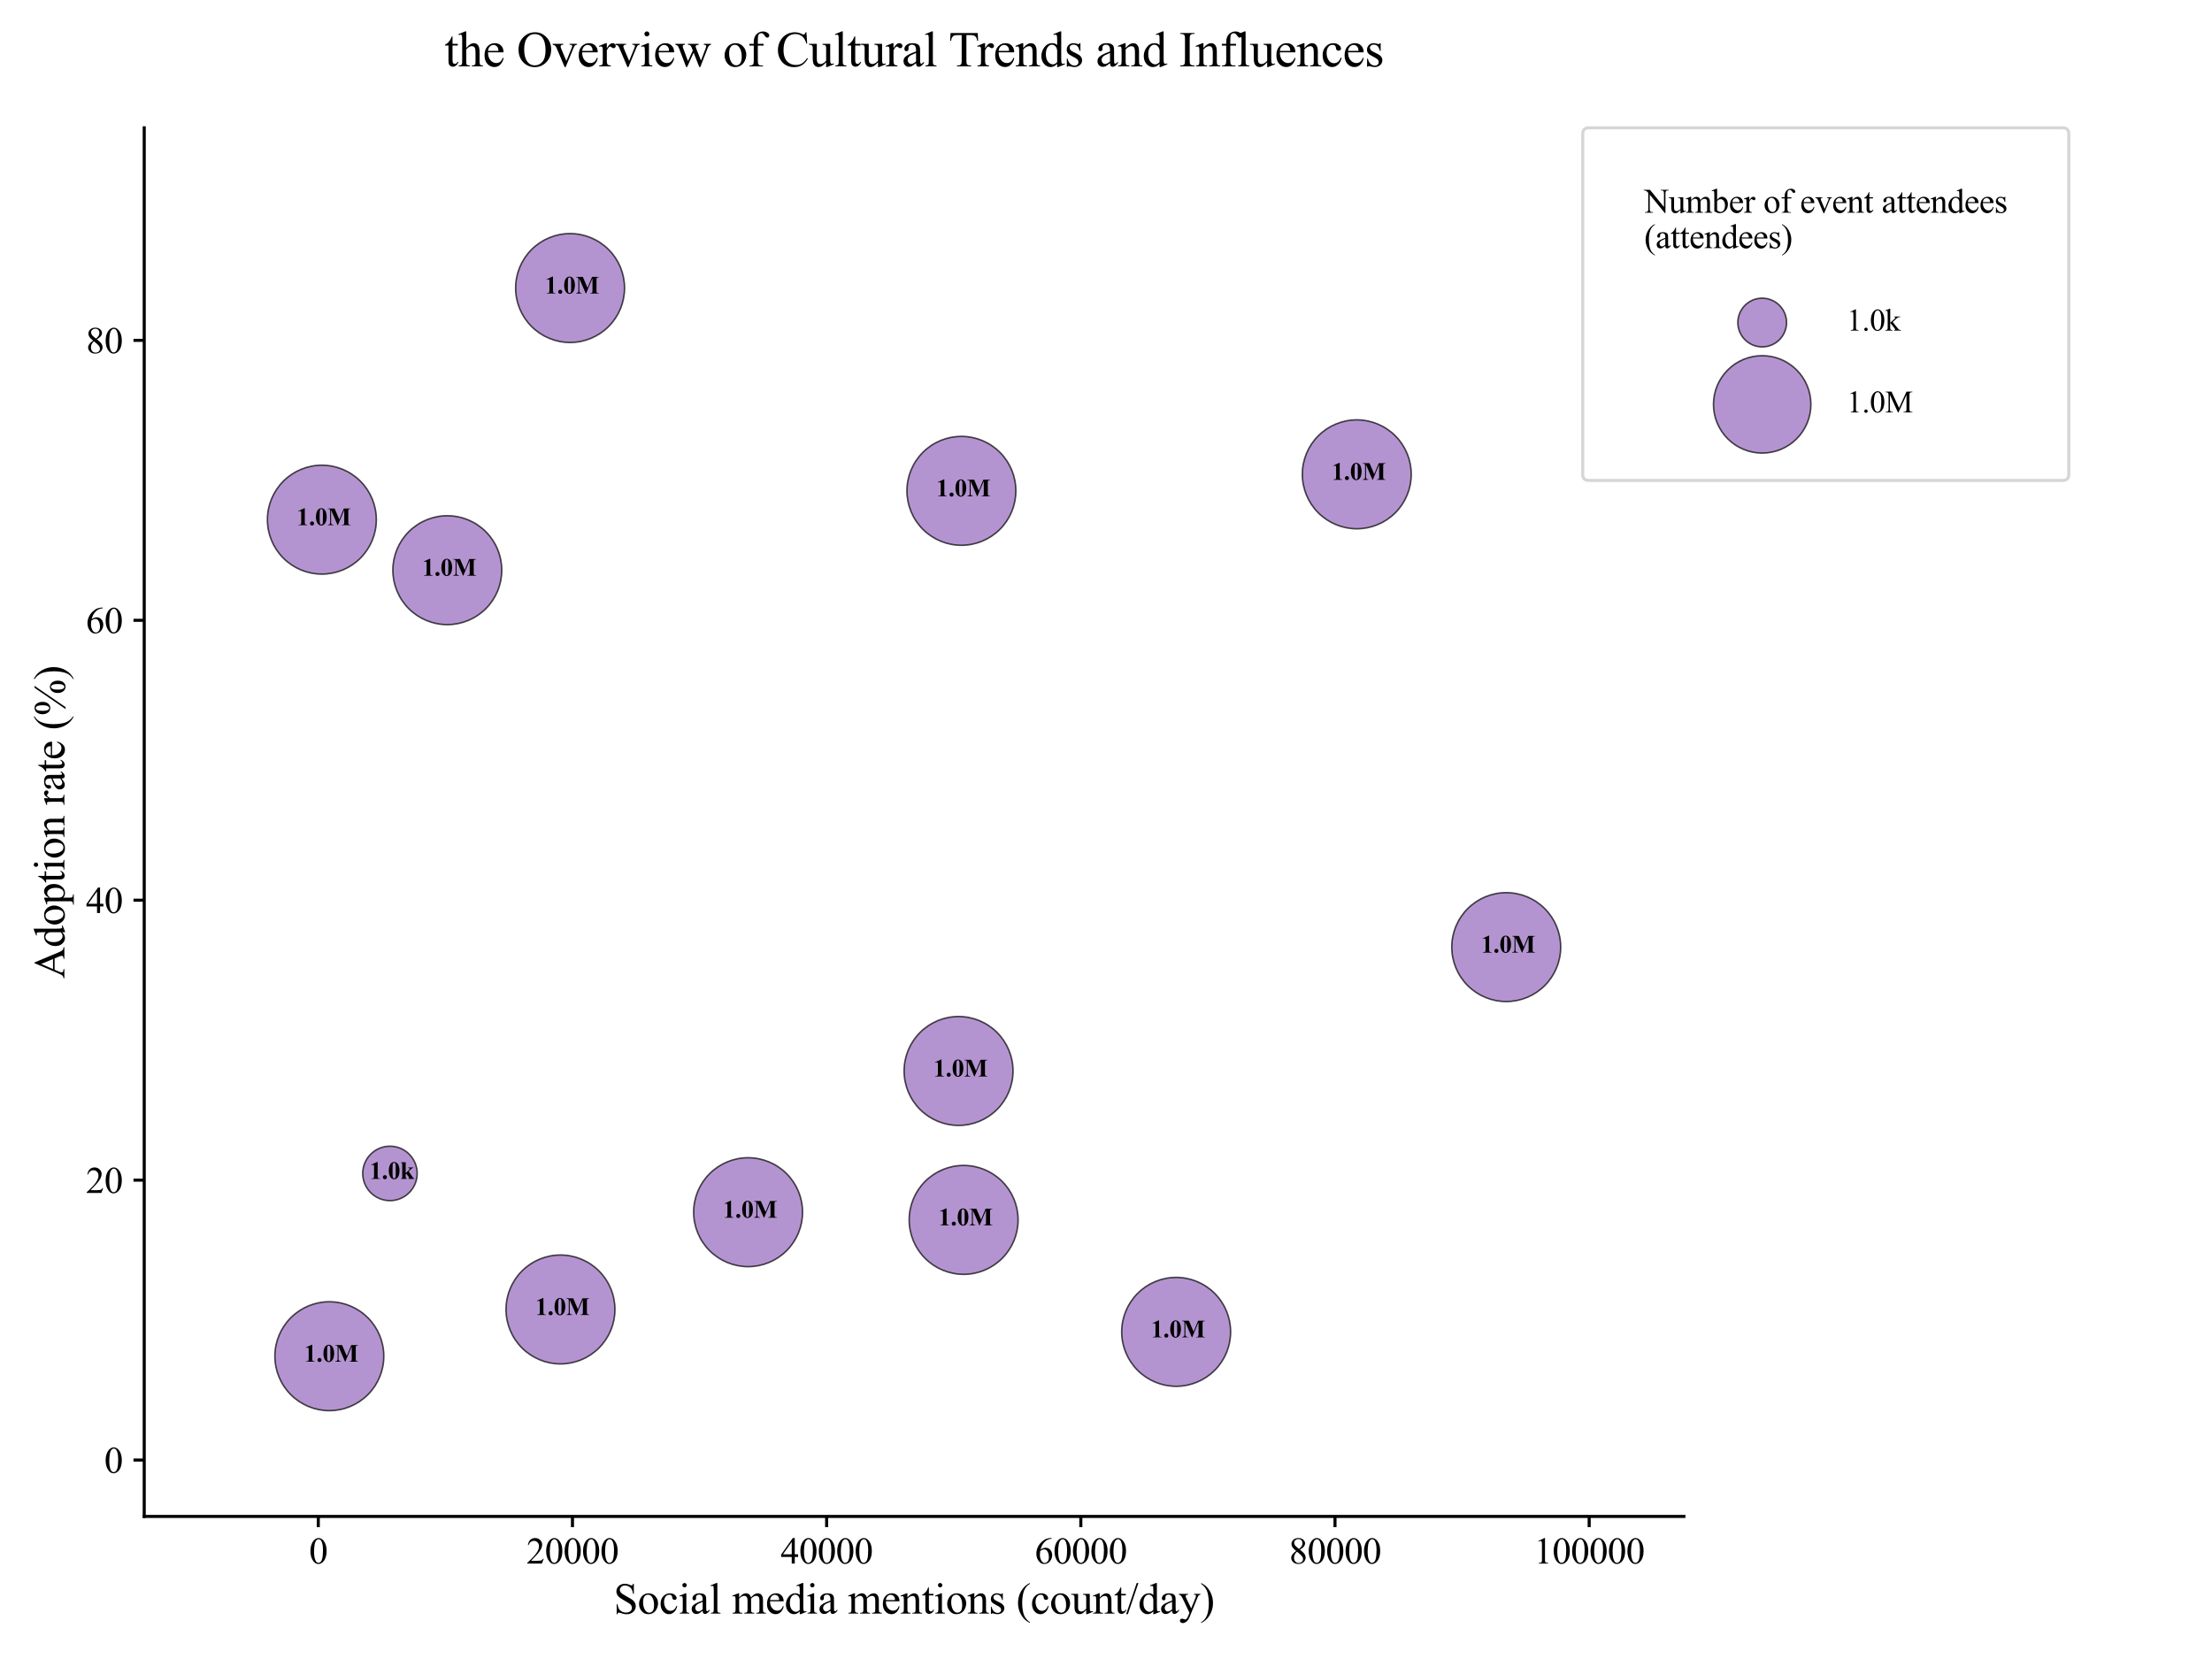 <?xml version="1.0" encoding="utf-8" standalone="no"?>
<!DOCTYPE svg PUBLIC "-//W3C//DTD SVG 1.1//EN"
  "http://www.w3.org/Graphics/SVG/1.1/DTD/svg11.dtd">
<svg xmlns:xlink="http://www.w3.org/1999/xlink" width="720pt" height="540pt" viewBox="0 0 720 540" xmlns="http://www.w3.org/2000/svg" version="1.1">
 <defs>
  <style type="text/css">*{stroke-linejoin: round; stroke-linecap: butt}</style>
 </defs>
 <g id="figure_1">
  <g id="patch_1">
   <path d="M 0 540 
L 720 540 
L 720 0 
L 0 0 
z
" style="fill: #ffffff"/>
  </g>
  <g id="axes_1">
   <g id="patch_2">
    <path d="M 46.944 493.596 
L 548.1 493.596 
L 548.1 41.6 
L 46.944 41.6 
z
" style="fill: #ffffff"/>
   </g>
   <g id="PathCollection_1">
    <path d="M 490.274 326.005 
C 494.975 326.005 499.484 324.137 502.807 320.813 
C 506.131 317.49 507.999 312.981 507.999 308.28 
C 507.999 303.58 506.131 299.071 502.807 295.747 
C 499.484 292.423 494.975 290.556 490.274 290.556 
C 485.574 290.556 481.065 292.423 477.741 295.747 
C 474.417 299.071 472.55 303.58 472.55 308.28 
C 472.55 312.981 474.417 317.49 477.741 320.813 
C 481.065 324.137 485.574 326.005 490.274 326.005 
z
" clip-path="url(#pe92194e9dd)" style="fill: #9467bd; fill-opacity: 0.7; stroke: #000000; stroke-opacity: 0.7; stroke-width: 0.5"/>
    <path d="M 313.66 414.795 
C 318.361 414.795 322.869 412.927 326.193 409.604 
C 329.517 406.28 331.385 401.771 331.385 397.071 
C 331.385 392.37 329.517 387.861 326.193 384.537 
C 322.869 381.214 318.361 379.346 313.66 379.346 
C 308.959 379.346 304.451 381.214 301.127 384.537 
C 297.803 387.861 295.935 392.37 295.935 397.071 
C 295.935 401.771 297.803 406.28 301.127 409.604 
C 304.451 412.927 308.959 414.795 313.66 414.795 
z
" clip-path="url(#pe92194e9dd)" style="fill: #9467bd; fill-opacity: 0.7; stroke: #000000; stroke-opacity: 0.7; stroke-width: 0.5"/>
    <path d="M 243.508 412.289 
C 248.208 412.289 252.717 410.422 256.041 407.098 
C 259.365 403.774 261.232 399.266 261.232 394.565 
C 261.232 389.864 259.365 385.356 256.041 382.032 
C 252.717 378.708 248.208 376.84 243.508 376.84 
C 238.807 376.84 234.298 378.708 230.975 382.032 
C 227.651 385.356 225.783 389.864 225.783 394.565 
C 225.783 399.266 227.651 403.774 230.975 407.098 
C 234.298 410.422 238.807 412.289 243.508 412.289 
z
" clip-path="url(#pe92194e9dd)" style="fill: #9467bd; fill-opacity: 0.7; stroke: #000000; stroke-opacity: 0.7; stroke-width: 0.5"/>
    <path d="M 104.769 186.874 
C 109.47 186.874 113.979 185.007 117.303 181.683 
C 120.626 178.359 122.494 173.851 122.494 169.15 
C 122.494 164.449 120.626 159.941 117.303 156.617 
C 113.979 153.293 109.47 151.425 104.769 151.425 
C 100.069 151.425 95.56 153.293 92.236 156.617 
C 88.913 159.941 87.045 164.449 87.045 169.15 
C 87.045 173.851 88.913 178.359 92.236 181.683 
C 95.56 185.007 100.069 186.874 104.769 186.874 
z
" clip-path="url(#pe92194e9dd)" style="fill: #9467bd; fill-opacity: 0.7; stroke: #000000; stroke-opacity: 0.7; stroke-width: 0.5"/>
    <path d="M 185.562 111.478 
C 190.262 111.478 194.771 109.61 198.095 106.287 
C 201.419 102.963 203.286 98.454 203.286 93.753 
C 203.286 89.053 201.419 84.544 198.095 81.22 
C 194.771 77.896 190.262 76.029 185.562 76.029 
C 180.861 76.029 176.352 77.896 173.028 81.22 
C 169.705 84.544 167.837 89.053 167.837 93.753 
C 167.837 98.454 169.705 102.963 173.028 106.287 
C 176.352 109.61 180.861 111.478 185.562 111.478 
z
" clip-path="url(#pe92194e9dd)" style="fill: #9467bd; fill-opacity: 0.7; stroke: #000000; stroke-opacity: 0.7; stroke-width: 0.5"/>
    <path d="M 145.598 203.32 
C 150.299 203.32 154.808 201.453 158.131 198.129 
C 161.455 194.805 163.323 190.297 163.323 185.596 
C 163.323 180.895 161.455 176.387 158.131 173.063 
C 154.808 169.739 150.299 167.871 145.598 167.871 
C 140.898 167.871 136.389 169.739 133.065 173.063 
C 129.741 176.387 127.874 180.895 127.874 185.596 
C 127.874 190.297 129.741 194.805 133.065 198.129 
C 136.389 201.453 140.898 203.32 145.598 203.32 
z
" clip-path="url(#pe92194e9dd)" style="fill: #9467bd; fill-opacity: 0.7; stroke: #000000; stroke-opacity: 0.7; stroke-width: 0.5"/>
    <path d="M 312.934 177.49 
C 317.635 177.49 322.144 175.622 325.468 172.298 
C 328.791 168.975 330.659 164.466 330.659 159.765 
C 330.659 155.065 328.791 150.556 325.468 147.232 
C 322.144 143.908 317.635 142.041 312.934 142.041 
C 308.234 142.041 303.725 143.908 300.401 147.232 
C 297.077 150.556 295.21 155.065 295.21 159.765 
C 295.21 164.466 297.077 168.975 300.401 172.298 
C 303.725 175.622 308.234 177.49 312.934 177.49 
z
" clip-path="url(#pe92194e9dd)" style="fill: #9467bd; fill-opacity: 0.7; stroke: #000000; stroke-opacity: 0.7; stroke-width: 0.5"/>
    <path d="M 382.836 451.24 
C 387.537 451.24 392.045 449.373 395.369 446.049 
C 398.693 442.725 400.561 438.217 400.561 433.516 
C 400.561 428.815 398.693 424.307 395.369 420.983 
C 392.045 417.659 387.537 415.791 382.836 415.791 
C 378.135 415.791 373.627 417.659 370.303 420.983 
C 366.979 424.307 365.111 428.815 365.111 433.516 
C 365.111 438.217 366.979 442.725 370.303 446.049 
C 373.627 449.373 378.135 451.24 382.836 451.24 
z
" clip-path="url(#pe92194e9dd)" style="fill: #9467bd; fill-opacity: 0.7; stroke: #000000; stroke-opacity: 0.7; stroke-width: 0.5"/>
    <path d="M 107.199 459.167 
C 111.9 459.167 116.409 457.3 119.732 453.976 
C 123.056 450.652 124.924 446.143 124.924 441.443 
C 124.924 436.742 123.056 432.234 119.732 428.91 
C 116.409 425.586 111.9 423.718 107.199 423.718 
C 102.499 423.718 97.99 425.586 94.666 428.91 
C 91.342 432.234 89.475 436.742 89.475 441.443 
C 89.475 446.143 91.342 450.652 94.666 453.976 
C 97.99 457.3 102.499 459.167 107.199 459.167 
z
" clip-path="url(#pe92194e9dd)" style="fill: #9467bd; fill-opacity: 0.7; stroke: #000000; stroke-opacity: 0.7; stroke-width: 0.5"/>
    <path d="M 441.633 172.114 
C 446.333 172.114 450.842 170.246 454.166 166.923 
C 457.49 163.599 459.357 159.09 459.357 154.39 
C 459.357 149.689 457.49 145.18 454.166 141.856 
C 450.842 138.533 446.333 136.665 441.633 136.665 
C 436.932 136.665 432.424 138.533 429.1 141.856 
C 425.776 145.18 423.908 149.689 423.908 154.39 
C 423.908 159.09 425.776 163.599 429.1 166.923 
C 432.424 170.246 436.932 172.114 441.633 172.114 
z
" clip-path="url(#pe92194e9dd)" style="fill: #9467bd; fill-opacity: 0.7; stroke: #000000; stroke-opacity: 0.7; stroke-width: 0.5"/>
    <path d="M 312.01 366.323 
C 316.711 366.323 321.22 364.455 324.544 361.131 
C 327.867 357.807 329.735 353.299 329.735 348.598 
C 329.735 343.897 327.867 339.389 324.544 336.065 
C 321.22 332.741 316.711 330.874 312.01 330.874 
C 307.31 330.874 302.801 332.741 299.477 336.065 
C 296.154 339.389 294.286 343.897 294.286 348.598 
C 294.286 353.299 296.154 357.807 299.477 361.131 
C 302.801 364.455 307.31 366.323 312.01 366.323 
z
" clip-path="url(#pe92194e9dd)" style="fill: #9467bd; fill-opacity: 0.7; stroke: #000000; stroke-opacity: 0.7; stroke-width: 0.5"/>
    <path d="M 182.435 443.951 
C 187.136 443.951 191.644 442.084 194.968 438.76 
C 198.292 435.436 200.16 430.927 200.16 426.227 
C 200.16 421.526 198.292 417.018 194.968 413.694 
C 191.644 410.37 187.136 408.502 182.435 408.502 
C 177.734 408.502 173.226 410.37 169.902 413.694 
C 166.578 417.018 164.71 421.526 164.71 426.227 
C 164.71 430.927 166.578 435.436 169.902 438.76 
C 173.226 442.084 177.734 443.951 182.435 443.951 
z
" clip-path="url(#pe92194e9dd)" style="fill: #9467bd; fill-opacity: 0.7; stroke: #000000; stroke-opacity: 0.7; stroke-width: 0.5"/>
    <path d="M 126.93 390.808 
C 129.28 390.808 131.535 389.874 133.197 388.212 
C 134.858 386.55 135.792 384.296 135.792 381.946 
C 135.792 379.595 134.858 377.341 133.197 375.679 
C 131.535 374.017 129.28 373.083 126.93 373.083 
C 124.58 373.083 122.325 374.017 120.663 375.679 
C 119.001 377.341 118.068 379.595 118.068 381.946 
C 118.068 384.296 119.001 386.55 120.663 388.212 
C 122.325 389.874 124.58 390.808 126.93 390.808 
z
" clip-path="url(#pe92194e9dd)" style="fill: #9467bd; fill-opacity: 0.7; stroke: #000000; stroke-opacity: 0.7; stroke-width: 0.5"/>
   </g>
   <g id="PathCollection_2"/>
   <g id="PathCollection_3"/>
   <g id="matplotlib.axis_1">
    <g id="xtick_1">
     <g id="line2d_1">
      <defs>
       <path id="mf2826e5e9a" d="M 0 0 
L 0 3.5 
" style="stroke: #000000"/>
      </defs>
      <g>
       <use xlink:href="#mf2826e5e9a" x="103.602" y="493.596" style="stroke: #000000"/>
      </g>
     </g>
     <g id="text_1">
      <!-- 0 -->
      <g transform="translate(100.602 508.929) scale(0.12 -0.12)">
       <defs>
        <path id="TimesNewRomanPSMT-30" d="M 231 2094 
Q 231 2819 450 3342 
Q 669 3866 1031 4122 
Q 1313 4325 1613 4325 
Q 2100 4325 2488 3828 
Q 2972 3213 2972 2159 
Q 2972 1422 2759 906 
Q 2547 391 2217 158 
Q 1888 -75 1581 -75 
Q 975 -75 572 641 
Q 231 1244 231 2094 
z
M 844 2016 
Q 844 1141 1059 588 
Q 1238 122 1591 122 
Q 1759 122 1940 273 
Q 2122 425 2216 781 
Q 2359 1319 2359 2297 
Q 2359 3022 2209 3506 
Q 2097 3866 1919 4016 
Q 1791 4119 1609 4119 
Q 1397 4119 1231 3928 
Q 1006 3669 925 3112 
Q 844 2556 844 2016 
z
" transform="scale(0.016)"/>
       </defs>
       <use xlink:href="#TimesNewRomanPSMT-30"/>
      </g>
     </g>
    </g>
    <g id="xtick_2">
     <g id="line2d_2">
      <g>
       <use xlink:href="#mf2826e5e9a" x="186.336" y="493.596" style="stroke: #000000"/>
      </g>
     </g>
     <g id="text_2">
      <!-- 20000 -->
      <g transform="translate(171.336 508.929) scale(0.12 -0.12)">
       <defs>
        <path id="TimesNewRomanPSMT-32" d="M 2934 816 
L 2638 0 
L 138 0 
L 138 116 
Q 1241 1122 1691 1759 
Q 2141 2397 2141 2925 
Q 2141 3328 1894 3587 
Q 1647 3847 1303 3847 
Q 991 3847 742 3664 
Q 494 3481 375 3128 
L 259 3128 
Q 338 3706 661 4015 
Q 984 4325 1469 4325 
Q 1984 4325 2329 3994 
Q 2675 3663 2675 3213 
Q 2675 2891 2525 2569 
Q 2294 2063 1775 1497 
Q 997 647 803 472 
L 1909 472 
Q 2247 472 2383 497 
Q 2519 522 2628 598 
Q 2738 675 2819 816 
L 2934 816 
z
" transform="scale(0.016)"/>
       </defs>
       <use xlink:href="#TimesNewRomanPSMT-32"/>
       <use xlink:href="#TimesNewRomanPSMT-30" transform="translate(50 0)"/>
       <use xlink:href="#TimesNewRomanPSMT-30" transform="translate(100 0)"/>
       <use xlink:href="#TimesNewRomanPSMT-30" transform="translate(150 0)"/>
       <use xlink:href="#TimesNewRomanPSMT-30" transform="translate(200 0)"/>
      </g>
     </g>
    </g>
    <g id="xtick_3">
     <g id="line2d_3">
      <g>
       <use xlink:href="#mf2826e5e9a" x="269.071" y="493.596" style="stroke: #000000"/>
      </g>
     </g>
     <g id="text_3">
      <!-- 40000 -->
      <g transform="translate(254.071 508.929) scale(0.12 -0.12)">
       <defs>
        <path id="TimesNewRomanPSMT-34" d="M 2978 1563 
L 2978 1119 
L 2409 1119 
L 2409 0 
L 1894 0 
L 1894 1119 
L 100 1119 
L 100 1519 
L 2066 4325 
L 2409 4325 
L 2409 1563 
L 2978 1563 
z
M 1894 1563 
L 1894 3666 
L 406 1563 
L 1894 1563 
z
" transform="scale(0.016)"/>
       </defs>
       <use xlink:href="#TimesNewRomanPSMT-34"/>
       <use xlink:href="#TimesNewRomanPSMT-30" transform="translate(50 0)"/>
       <use xlink:href="#TimesNewRomanPSMT-30" transform="translate(100 0)"/>
       <use xlink:href="#TimesNewRomanPSMT-30" transform="translate(150 0)"/>
       <use xlink:href="#TimesNewRomanPSMT-30" transform="translate(200 0)"/>
      </g>
     </g>
    </g>
    <g id="xtick_4">
     <g id="line2d_4">
      <g>
       <use xlink:href="#mf2826e5e9a" x="351.805" y="493.596" style="stroke: #000000"/>
      </g>
     </g>
     <g id="text_4">
      <!-- 60000 -->
      <g transform="translate(336.805 508.929) scale(0.12 -0.12)">
       <defs>
        <path id="TimesNewRomanPSMT-36" d="M 2869 4325 
L 2869 4209 
Q 2456 4169 2195 4045 
Q 1934 3922 1679 3669 
Q 1425 3416 1258 3105 
Q 1091 2794 978 2366 
Q 1428 2675 1881 2675 
Q 2316 2675 2634 2325 
Q 2953 1975 2953 1425 
Q 2953 894 2631 456 
Q 2244 -75 1606 -75 
Q 1172 -75 869 213 
Q 275 772 275 1663 
Q 275 2231 503 2743 
Q 731 3256 1154 3653 
Q 1578 4050 1965 4187 
Q 2353 4325 2688 4325 
L 2869 4325 
z
M 925 2138 
Q 869 1716 869 1456 
Q 869 1156 980 804 
Q 1091 453 1309 247 
Q 1469 100 1697 100 
Q 1969 100 2183 356 
Q 2397 613 2397 1088 
Q 2397 1622 2184 2012 
Q 1972 2403 1581 2403 
Q 1463 2403 1327 2353 
Q 1191 2303 925 2138 
z
" transform="scale(0.016)"/>
       </defs>
       <use xlink:href="#TimesNewRomanPSMT-36"/>
       <use xlink:href="#TimesNewRomanPSMT-30" transform="translate(50 0)"/>
       <use xlink:href="#TimesNewRomanPSMT-30" transform="translate(100 0)"/>
       <use xlink:href="#TimesNewRomanPSMT-30" transform="translate(150 0)"/>
       <use xlink:href="#TimesNewRomanPSMT-30" transform="translate(200 0)"/>
      </g>
     </g>
    </g>
    <g id="xtick_5">
     <g id="line2d_5">
      <g>
       <use xlink:href="#mf2826e5e9a" x="434.54" y="493.596" style="stroke: #000000"/>
      </g>
     </g>
     <g id="text_5">
      <!-- 80000 -->
      <g transform="translate(419.54 508.929) scale(0.12 -0.12)">
       <defs>
        <path id="TimesNewRomanPSMT-38" d="M 1228 2134 
Q 725 2547 579 2797 
Q 434 3047 434 3316 
Q 434 3728 753 4026 
Q 1072 4325 1600 4325 
Q 2113 4325 2425 4047 
Q 2738 3769 2738 3413 
Q 2738 3175 2569 2928 
Q 2400 2681 1866 2347 
Q 2416 1922 2594 1678 
Q 2831 1359 2831 1006 
Q 2831 559 2490 242 
Q 2150 -75 1597 -75 
Q 994 -75 656 303 
Q 388 606 388 966 
Q 388 1247 577 1523 
Q 766 1800 1228 2134 
z
M 1719 2469 
Q 2094 2806 2194 3001 
Q 2294 3197 2294 3444 
Q 2294 3772 2109 3958 
Q 1925 4144 1606 4144 
Q 1288 4144 1088 3959 
Q 888 3775 888 3528 
Q 888 3366 970 3203 
Q 1053 3041 1206 2894 
L 1719 2469 
z
M 1375 2016 
Q 1116 1797 991 1539 
Q 866 1281 866 981 
Q 866 578 1086 336 
Q 1306 94 1647 94 
Q 1984 94 2187 284 
Q 2391 475 2391 747 
Q 2391 972 2272 1150 
Q 2050 1481 1375 2016 
z
" transform="scale(0.016)"/>
       </defs>
       <use xlink:href="#TimesNewRomanPSMT-38"/>
       <use xlink:href="#TimesNewRomanPSMT-30" transform="translate(50 0)"/>
       <use xlink:href="#TimesNewRomanPSMT-30" transform="translate(100 0)"/>
       <use xlink:href="#TimesNewRomanPSMT-30" transform="translate(150 0)"/>
       <use xlink:href="#TimesNewRomanPSMT-30" transform="translate(200 0)"/>
      </g>
     </g>
    </g>
    <g id="xtick_6">
     <g id="line2d_6">
      <g>
       <use xlink:href="#mf2826e5e9a" x="517.274" y="493.596" style="stroke: #000000"/>
      </g>
     </g>
     <g id="text_6">
      <!-- 100000 -->
      <g transform="translate(499.274 508.929) scale(0.12 -0.12)">
       <defs>
        <path id="TimesNewRomanPSMT-31" d="M 750 3822 
L 1781 4325 
L 1884 4325 
L 1884 747 
Q 1884 391 1914 303 
Q 1944 216 2037 169 
Q 2131 122 2419 116 
L 2419 0 
L 825 0 
L 825 116 
Q 1125 122 1212 167 
Q 1300 213 1334 289 
Q 1369 366 1369 747 
L 1369 3034 
Q 1369 3497 1338 3628 
Q 1316 3728 1258 3775 
Q 1200 3822 1119 3822 
Q 1003 3822 797 3725 
L 750 3822 
z
" transform="scale(0.016)"/>
       </defs>
       <use xlink:href="#TimesNewRomanPSMT-31"/>
       <use xlink:href="#TimesNewRomanPSMT-30" transform="translate(50 0)"/>
       <use xlink:href="#TimesNewRomanPSMT-30" transform="translate(100 0)"/>
       <use xlink:href="#TimesNewRomanPSMT-30" transform="translate(150 0)"/>
       <use xlink:href="#TimesNewRomanPSMT-30" transform="translate(200 0)"/>
       <use xlink:href="#TimesNewRomanPSMT-30" transform="translate(250 0)"/>
      </g>
     </g>
    </g>
    <g id="text_7">
     <!-- Social media mentions (count/day) -->
     <g transform="translate(199.74 525.217) scale(0.14 -0.14)">
      <defs>
       <path id="TimesNewRomanPSMT-53" d="M 2934 4334 
L 2934 2869 
L 2819 2869 
Q 2763 3291 2617 3541 
Q 2472 3791 2203 3937 
Q 1934 4084 1647 4084 
Q 1322 4084 1109 3886 
Q 897 3688 897 3434 
Q 897 3241 1031 3081 
Q 1225 2847 1953 2456 
Q 2547 2138 2764 1967 
Q 2981 1797 3098 1565 
Q 3216 1334 3216 1081 
Q 3216 600 2842 251 
Q 2469 -97 1881 -97 
Q 1697 -97 1534 -69 
Q 1438 -53 1133 45 
Q 828 144 747 144 
Q 669 144 623 97 
Q 578 50 556 -97 
L 441 -97 
L 441 1356 
L 556 1356 
Q 638 900 775 673 
Q 913 447 1195 297 
Q 1478 147 1816 147 
Q 2206 147 2432 353 
Q 2659 559 2659 841 
Q 2659 997 2573 1156 
Q 2488 1316 2306 1453 
Q 2184 1547 1640 1851 
Q 1097 2156 867 2337 
Q 638 2519 519 2737 
Q 400 2956 400 3219 
Q 400 3675 750 4004 
Q 1100 4334 1641 4334 
Q 1978 4334 2356 4169 
Q 2531 4091 2603 4091 
Q 2684 4091 2736 4139 
Q 2788 4188 2819 4334 
L 2934 4334 
z
" transform="scale(0.016)"/>
       <path id="TimesNewRomanPSMT-6f" d="M 1600 2947 
Q 2250 2947 2644 2453 
Q 2978 2031 2978 1484 
Q 2978 1100 2793 706 
Q 2609 313 2286 112 
Q 1963 -88 1566 -88 
Q 919 -88 538 428 
Q 216 863 216 1403 
Q 216 1797 411 2186 
Q 606 2575 925 2761 
Q 1244 2947 1600 2947 
z
M 1503 2744 
Q 1338 2744 1170 2645 
Q 1003 2547 900 2300 
Q 797 2053 797 1666 
Q 797 1041 1045 587 
Q 1294 134 1700 134 
Q 2003 134 2200 384 
Q 2397 634 2397 1244 
Q 2397 2006 2069 2444 
Q 1847 2744 1503 2744 
z
" transform="scale(0.016)"/>
       <path id="TimesNewRomanPSMT-63" d="M 2631 1088 
Q 2516 522 2178 217 
Q 1841 -88 1431 -88 
Q 944 -88 581 321 
Q 219 731 219 1428 
Q 219 2103 620 2525 
Q 1022 2947 1584 2947 
Q 2006 2947 2278 2723 
Q 2550 2500 2550 2259 
Q 2550 2141 2473 2067 
Q 2397 1994 2259 1994 
Q 2075 1994 1981 2113 
Q 1928 2178 1911 2362 
Q 1894 2547 1784 2644 
Q 1675 2738 1481 2738 
Q 1169 2738 978 2506 
Q 725 2200 725 1697 
Q 725 1184 976 792 
Q 1228 400 1656 400 
Q 1963 400 2206 609 
Q 2378 753 2541 1131 
L 2631 1088 
z
" transform="scale(0.016)"/>
       <path id="TimesNewRomanPSMT-69" d="M 928 4444 
Q 1059 4444 1151 4351 
Q 1244 4259 1244 4128 
Q 1244 3997 1151 3903 
Q 1059 3809 928 3809 
Q 797 3809 703 3903 
Q 609 3997 609 4128 
Q 609 4259 701 4351 
Q 794 4444 928 4444 
z
M 1188 2947 
L 1188 647 
Q 1188 378 1227 289 
Q 1266 200 1342 156 
Q 1419 113 1622 113 
L 1622 0 
L 231 0 
L 231 113 
Q 441 113 512 153 
Q 584 194 626 287 
Q 669 381 669 647 
L 669 1750 
Q 669 2216 641 2353 
Q 619 2453 572 2492 
Q 525 2531 444 2531 
Q 356 2531 231 2484 
L 188 2597 
L 1050 2947 
L 1188 2947 
z
" transform="scale(0.016)"/>
       <path id="TimesNewRomanPSMT-61" d="M 1822 413 
Q 1381 72 1269 19 
Q 1100 -59 909 -59 
Q 613 -59 420 144 
Q 228 347 228 678 
Q 228 888 322 1041 
Q 450 1253 767 1440 
Q 1084 1628 1822 1897 
L 1822 2009 
Q 1822 2438 1686 2597 
Q 1550 2756 1291 2756 
Q 1094 2756 978 2650 
Q 859 2544 859 2406 
L 866 2225 
Q 866 2081 792 2003 
Q 719 1925 600 1925 
Q 484 1925 411 2006 
Q 338 2088 338 2228 
Q 338 2497 613 2722 
Q 888 2947 1384 2947 
Q 1766 2947 2009 2819 
Q 2194 2722 2281 2516 
Q 2338 2381 2338 1966 
L 2338 994 
Q 2338 584 2353 492 
Q 2369 400 2405 369 
Q 2441 338 2488 338 
Q 2538 338 2575 359 
Q 2641 400 2828 588 
L 2828 413 
Q 2478 -56 2159 -56 
Q 2006 -56 1915 50 
Q 1825 156 1822 413 
z
M 1822 616 
L 1822 1706 
Q 1350 1519 1213 1441 
Q 966 1303 859 1153 
Q 753 1003 753 825 
Q 753 600 887 451 
Q 1022 303 1197 303 
Q 1434 303 1822 616 
z
" transform="scale(0.016)"/>
       <path id="TimesNewRomanPSMT-6c" d="M 1184 4444 
L 1184 647 
Q 1184 378 1223 290 
Q 1263 203 1344 158 
Q 1425 113 1647 113 
L 1647 0 
L 244 0 
L 244 113 
Q 441 113 512 153 
Q 584 194 625 287 
Q 666 381 666 647 
L 666 3247 
Q 666 3731 644 3842 
Q 622 3953 573 3993 
Q 525 4034 450 4034 
Q 369 4034 244 3984 
L 191 4094 
L 1044 4444 
L 1184 4444 
z
" transform="scale(0.016)"/>
       <path id="TimesNewRomanPSMT-20" transform="scale(0.016)"/>
       <path id="TimesNewRomanPSMT-6d" d="M 1050 2338 
Q 1363 2650 1419 2697 
Q 1559 2816 1721 2881 
Q 1884 2947 2044 2947 
Q 2313 2947 2506 2790 
Q 2700 2634 2766 2338 
Q 3088 2713 3309 2830 
Q 3531 2947 3766 2947 
Q 3994 2947 4170 2830 
Q 4347 2713 4450 2447 
Q 4519 2266 4519 1878 
L 4519 647 
Q 4519 378 4559 278 
Q 4591 209 4675 161 
Q 4759 113 4950 113 
L 4950 0 
L 3538 0 
L 3538 113 
L 3597 113 
Q 3781 113 3884 184 
Q 3956 234 3988 344 
Q 4000 397 4000 647 
L 4000 1878 
Q 4000 2228 3916 2372 
Q 3794 2572 3525 2572 
Q 3359 2572 3192 2489 
Q 3025 2406 2788 2181 
L 2781 2147 
L 2788 2013 
L 2788 647 
Q 2788 353 2820 281 
Q 2853 209 2943 161 
Q 3034 113 3253 113 
L 3253 0 
L 1806 0 
L 1806 113 
Q 2044 113 2133 169 
Q 2222 225 2256 338 
Q 2272 391 2272 647 
L 2272 1878 
Q 2272 2228 2169 2381 
Q 2031 2581 1784 2581 
Q 1616 2581 1450 2491 
Q 1191 2353 1050 2181 
L 1050 647 
Q 1050 366 1089 281 
Q 1128 197 1204 155 
Q 1281 113 1516 113 
L 1516 0 
L 100 0 
L 100 113 
Q 297 113 375 155 
Q 453 197 493 289 
Q 534 381 534 647 
L 534 1741 
Q 534 2213 506 2350 
Q 484 2453 437 2492 
Q 391 2531 309 2531 
Q 222 2531 100 2484 
L 53 2597 
L 916 2947 
L 1050 2947 
L 1050 2338 
z
" transform="scale(0.016)"/>
       <path id="TimesNewRomanPSMT-65" d="M 681 1784 
Q 678 1147 991 784 
Q 1303 422 1725 422 
Q 2006 422 2214 576 
Q 2422 731 2563 1106 
L 2659 1044 
Q 2594 616 2278 264 
Q 1963 -88 1488 -88 
Q 972 -88 605 314 
Q 238 716 238 1394 
Q 238 2128 614 2539 
Q 991 2950 1559 2950 
Q 2041 2950 2350 2633 
Q 2659 2316 2659 1784 
L 681 1784 
z
M 681 1966 
L 2006 1966 
Q 1991 2241 1941 2353 
Q 1863 2528 1708 2628 
Q 1553 2728 1384 2728 
Q 1125 2728 920 2526 
Q 716 2325 681 1966 
z
" transform="scale(0.016)"/>
       <path id="TimesNewRomanPSMT-64" d="M 2222 322 
Q 2013 103 1813 7 
Q 1613 -88 1381 -88 
Q 913 -88 563 304 
Q 213 697 213 1313 
Q 213 1928 600 2439 
Q 988 2950 1597 2950 
Q 1975 2950 2222 2709 
L 2222 3238 
Q 2222 3728 2198 3840 
Q 2175 3953 2125 3993 
Q 2075 4034 2000 4034 
Q 1919 4034 1784 3984 
L 1744 4094 
L 2597 4444 
L 2738 4444 
L 2738 1134 
Q 2738 631 2761 520 
Q 2784 409 2836 365 
Q 2888 322 2956 322 
Q 3041 322 3181 375 
L 3216 266 
L 2366 -88 
L 2222 -88 
L 2222 322 
z
M 2222 541 
L 2222 2016 
Q 2203 2228 2109 2403 
Q 2016 2578 1861 2667 
Q 1706 2756 1559 2756 
Q 1284 2756 1069 2509 
Q 784 2184 784 1559 
Q 784 928 1059 592 
Q 1334 256 1672 256 
Q 1956 256 2222 541 
z
" transform="scale(0.016)"/>
       <path id="TimesNewRomanPSMT-6e" d="M 1034 2341 
Q 1538 2947 1994 2947 
Q 2228 2947 2397 2830 
Q 2566 2713 2666 2444 
Q 2734 2256 2734 1869 
L 2734 647 
Q 2734 375 2778 278 
Q 2813 200 2889 156 
Q 2966 113 3172 113 
L 3172 0 
L 1756 0 
L 1756 113 
L 1816 113 
Q 2016 113 2095 173 
Q 2175 234 2206 353 
Q 2219 400 2219 647 
L 2219 1819 
Q 2219 2209 2117 2386 
Q 2016 2563 1775 2563 
Q 1403 2563 1034 2156 
L 1034 647 
Q 1034 356 1069 288 
Q 1113 197 1189 155 
Q 1266 113 1500 113 
L 1500 0 
L 84 0 
L 84 113 
L 147 113 
Q 366 113 442 223 
Q 519 334 519 647 
L 519 1709 
Q 519 2225 495 2337 
Q 472 2450 423 2490 
Q 375 2531 294 2531 
Q 206 2531 84 2484 
L 38 2597 
L 900 2947 
L 1034 2947 
L 1034 2341 
z
" transform="scale(0.016)"/>
       <path id="TimesNewRomanPSMT-74" d="M 1031 3803 
L 1031 2863 
L 1700 2863 
L 1700 2644 
L 1031 2644 
L 1031 788 
Q 1031 509 1111 412 
Q 1191 316 1316 316 
Q 1419 316 1516 380 
Q 1613 444 1666 569 
L 1788 569 
Q 1678 263 1478 108 
Q 1278 -47 1066 -47 
Q 922 -47 784 33 
Q 647 113 581 261 
Q 516 409 516 719 
L 516 2644 
L 63 2644 
L 63 2747 
Q 234 2816 414 2980 
Q 594 3144 734 3369 
Q 806 3488 934 3803 
L 1031 3803 
z
" transform="scale(0.016)"/>
       <path id="TimesNewRomanPSMT-73" d="M 2050 2947 
L 2050 1972 
L 1947 1972 
Q 1828 2431 1642 2597 
Q 1456 2763 1169 2763 
Q 950 2763 815 2647 
Q 681 2531 681 2391 
Q 681 2216 781 2091 
Q 878 1963 1175 1819 
L 1631 1597 
Q 2266 1288 2266 781 
Q 2266 391 1970 151 
Q 1675 -88 1309 -88 
Q 1047 -88 709 6 
Q 606 38 541 38 
Q 469 38 428 -44 
L 325 -44 
L 325 978 
L 428 978 
Q 516 541 762 319 
Q 1009 97 1316 97 
Q 1531 97 1667 223 
Q 1803 350 1803 528 
Q 1803 744 1651 891 
Q 1500 1038 1047 1263 
Q 594 1488 453 1669 
Q 313 1847 313 2119 
Q 313 2472 555 2709 
Q 797 2947 1181 2947 
Q 1350 2947 1591 2875 
Q 1750 2828 1803 2828 
Q 1853 2828 1881 2850 
Q 1909 2872 1947 2947 
L 2050 2947 
z
" transform="scale(0.016)"/>
       <path id="TimesNewRomanPSMT-28" d="M 1988 -1253 
L 1988 -1369 
Q 1516 -1131 1200 -813 
Q 750 -359 506 256 
Q 263 872 263 1534 
Q 263 2503 741 3301 
Q 1219 4100 1988 4444 
L 1988 4313 
Q 1603 4100 1356 3731 
Q 1109 3363 987 2797 
Q 866 2231 866 1616 
Q 866 947 969 400 
Q 1050 -31 1165 -292 
Q 1281 -553 1476 -793 
Q 1672 -1034 1988 -1253 
z
" transform="scale(0.016)"/>
       <path id="TimesNewRomanPSMT-75" d="M 2709 2863 
L 2709 1128 
Q 2709 631 2732 520 
Q 2756 409 2807 365 
Q 2859 322 2928 322 
Q 3025 322 3147 375 
L 3191 266 
L 2334 -88 
L 2194 -88 
L 2194 519 
Q 1825 119 1631 15 
Q 1438 -88 1222 -88 
Q 981 -88 804 51 
Q 628 191 559 409 
Q 491 628 491 1028 
L 491 2306 
Q 491 2509 447 2587 
Q 403 2666 317 2708 
Q 231 2750 6 2747 
L 6 2863 
L 1009 2863 
L 1009 947 
Q 1009 547 1148 422 
Q 1288 297 1484 297 
Q 1619 297 1789 381 
Q 1959 466 2194 703 
L 2194 2325 
Q 2194 2569 2105 2655 
Q 2016 2741 1734 2747 
L 1734 2863 
L 2709 2863 
z
" transform="scale(0.016)"/>
       <path id="TimesNewRomanPSMT-2f" d="M 1794 4444 
L 259 -88 
L 9 -88 
L 1544 4444 
L 1794 4444 
z
" transform="scale(0.016)"/>
       <path id="TimesNewRomanPSMT-79" d="M 38 2863 
L 1372 2863 
L 1372 2747 
L 1306 2747 
Q 1166 2747 1095 2686 
Q 1025 2625 1025 2534 
Q 1025 2413 1128 2197 
L 1825 753 
L 2466 2334 
Q 2519 2463 2519 2588 
Q 2519 2644 2497 2672 
Q 2472 2706 2419 2726 
Q 2366 2747 2231 2747 
L 2231 2863 
L 3163 2863 
L 3163 2747 
Q 3047 2734 2984 2696 
Q 2922 2659 2847 2556 
Q 2819 2513 2741 2316 
L 1575 -541 
Q 1406 -956 1132 -1168 
Q 859 -1381 606 -1381 
Q 422 -1381 303 -1275 
Q 184 -1169 184 -1031 
Q 184 -900 270 -820 
Q 356 -741 506 -741 
Q 609 -741 788 -809 
Q 913 -856 944 -856 
Q 1038 -856 1148 -759 
Q 1259 -663 1372 -384 
L 1575 113 
L 547 2272 
Q 500 2369 397 2513 
Q 319 2622 269 2659 
Q 197 2709 38 2747 
L 38 2863 
z
" transform="scale(0.016)"/>
       <path id="TimesNewRomanPSMT-29" d="M 144 4313 
L 144 4444 
Q 619 4209 934 3891 
Q 1381 3434 1625 2820 
Q 1869 2206 1869 1541 
Q 1869 572 1392 -226 
Q 916 -1025 144 -1369 
L 144 -1253 
Q 528 -1038 776 -670 
Q 1025 -303 1145 264 
Q 1266 831 1266 1447 
Q 1266 2113 1163 2663 
Q 1084 3094 967 3353 
Q 850 3613 656 3853 
Q 463 4094 144 4313 
z
" transform="scale(0.016)"/>
      </defs>
      <use xlink:href="#TimesNewRomanPSMT-53"/>
      <use xlink:href="#TimesNewRomanPSMT-6f" transform="translate(55.615 0)"/>
      <use xlink:href="#TimesNewRomanPSMT-63" transform="translate(105.615 0)"/>
      <use xlink:href="#TimesNewRomanPSMT-69" transform="translate(150 0)"/>
      <use xlink:href="#TimesNewRomanPSMT-61" transform="translate(177.783 0)"/>
      <use xlink:href="#TimesNewRomanPSMT-6c" transform="translate(222.168 0)"/>
      <use xlink:href="#TimesNewRomanPSMT-20" transform="translate(249.951 0)"/>
      <use xlink:href="#TimesNewRomanPSMT-6d" transform="translate(274.951 0)"/>
      <use xlink:href="#TimesNewRomanPSMT-65" transform="translate(352.734 0)"/>
      <use xlink:href="#TimesNewRomanPSMT-64" transform="translate(397.119 0)"/>
      <use xlink:href="#TimesNewRomanPSMT-69" transform="translate(447.119 0)"/>
      <use xlink:href="#TimesNewRomanPSMT-61" transform="translate(474.902 0)"/>
      <use xlink:href="#TimesNewRomanPSMT-20" transform="translate(519.287 0)"/>
      <use xlink:href="#TimesNewRomanPSMT-6d" transform="translate(544.287 0)"/>
      <use xlink:href="#TimesNewRomanPSMT-65" transform="translate(622.07 0)"/>
      <use xlink:href="#TimesNewRomanPSMT-6e" transform="translate(666.455 0)"/>
      <use xlink:href="#TimesNewRomanPSMT-74" transform="translate(716.455 0)"/>
      <use xlink:href="#TimesNewRomanPSMT-69" transform="translate(744.238 0)"/>
      <use xlink:href="#TimesNewRomanPSMT-6f" transform="translate(772.021 0)"/>
      <use xlink:href="#TimesNewRomanPSMT-6e" transform="translate(822.021 0)"/>
      <use xlink:href="#TimesNewRomanPSMT-73" transform="translate(872.021 0)"/>
      <use xlink:href="#TimesNewRomanPSMT-20" transform="translate(910.938 0)"/>
      <use xlink:href="#TimesNewRomanPSMT-28" transform="translate(935.938 0)"/>
      <use xlink:href="#TimesNewRomanPSMT-63" transform="translate(969.238 0)"/>
      <use xlink:href="#TimesNewRomanPSMT-6f" transform="translate(1013.623 0)"/>
      <use xlink:href="#TimesNewRomanPSMT-75" transform="translate(1063.623 0)"/>
      <use xlink:href="#TimesNewRomanPSMT-6e" transform="translate(1113.623 0)"/>
      <use xlink:href="#TimesNewRomanPSMT-74" transform="translate(1163.623 0)"/>
      <use xlink:href="#TimesNewRomanPSMT-2f" transform="translate(1191.406 0)"/>
      <use xlink:href="#TimesNewRomanPSMT-64" transform="translate(1219.189 0)"/>
      <use xlink:href="#TimesNewRomanPSMT-61" transform="translate(1269.189 0)"/>
      <use xlink:href="#TimesNewRomanPSMT-79" transform="translate(1313.574 0)"/>
      <use xlink:href="#TimesNewRomanPSMT-29" transform="translate(1363.574 0)"/>
     </g>
    </g>
   </g>
   <g id="matplotlib.axis_2">
    <g id="ytick_1">
     <g id="line2d_7">
      <defs>
       <path id="m8d508c6166" d="M 0 0 
L -3.5 0 
" style="stroke: #000000"/>
      </defs>
      <g>
       <use xlink:href="#m8d508c6166" x="46.944" y="475.246" style="stroke: #000000"/>
      </g>
     </g>
     <g id="text_8">
      <!-- 0 -->
      <g transform="translate(33.944 479.412) scale(0.12 -0.12)">
       <use xlink:href="#TimesNewRomanPSMT-30"/>
      </g>
     </g>
    </g>
    <g id="ytick_2">
     <g id="line2d_8">
      <g>
       <use xlink:href="#m8d508c6166" x="46.944" y="384.132" style="stroke: #000000"/>
      </g>
     </g>
     <g id="text_9">
      <!-- 20 -->
      <g transform="translate(27.944 388.299) scale(0.12 -0.12)">
       <use xlink:href="#TimesNewRomanPSMT-32"/>
       <use xlink:href="#TimesNewRomanPSMT-30" transform="translate(50 0)"/>
      </g>
     </g>
    </g>
    <g id="ytick_3">
     <g id="line2d_9">
      <g>
       <use xlink:href="#m8d508c6166" x="46.944" y="293.019" style="stroke: #000000"/>
      </g>
     </g>
     <g id="text_10">
      <!-- 40 -->
      <g transform="translate(27.944 297.185) scale(0.12 -0.12)">
       <use xlink:href="#TimesNewRomanPSMT-34"/>
       <use xlink:href="#TimesNewRomanPSMT-30" transform="translate(50 0)"/>
      </g>
     </g>
    </g>
    <g id="ytick_4">
     <g id="line2d_10">
      <g>
       <use xlink:href="#m8d508c6166" x="46.944" y="201.905" style="stroke: #000000"/>
      </g>
     </g>
     <g id="text_11">
      <!-- 60 -->
      <g transform="translate(27.944 206.071) scale(0.12 -0.12)">
       <use xlink:href="#TimesNewRomanPSMT-36"/>
       <use xlink:href="#TimesNewRomanPSMT-30" transform="translate(50 0)"/>
      </g>
     </g>
    </g>
    <g id="ytick_5">
     <g id="line2d_11">
      <g>
       <use xlink:href="#m8d508c6166" x="46.944" y="110.792" style="stroke: #000000"/>
      </g>
     </g>
     <g id="text_12">
      <!-- 80 -->
      <g transform="translate(27.944 114.958) scale(0.12 -0.12)">
       <use xlink:href="#TimesNewRomanPSMT-38"/>
       <use xlink:href="#TimesNewRomanPSMT-30" transform="translate(50 0)"/>
      </g>
     </g>
    </g>
    <g id="text_13">
     <!-- Adoption rate (%) -->
     <g transform="translate(20.949 318.525) rotate(-90) scale(0.14 -0.14)">
      <defs>
       <path id="TimesNewRomanPSMT-41" d="M 2928 1419 
L 1288 1419 
L 1000 750 
Q 894 503 894 381 
Q 894 284 986 211 
Q 1078 138 1384 116 
L 1384 0 
L 50 0 
L 50 116 
Q 316 163 394 238 
Q 553 388 747 847 
L 2238 4334 
L 2347 4334 
L 3822 809 
Q 4000 384 4145 257 
Q 4291 131 4550 116 
L 4550 0 
L 2878 0 
L 2878 116 
Q 3131 128 3220 200 
Q 3309 272 3309 375 
Q 3309 513 3184 809 
L 2928 1419 
z
M 2841 1650 
L 2122 3363 
L 1384 1650 
L 2841 1650 
z
" transform="scale(0.016)"/>
       <path id="TimesNewRomanPSMT-70" d="M -6 2578 
L 875 2934 
L 994 2934 
L 994 2266 
Q 1216 2644 1439 2795 
Q 1663 2947 1909 2947 
Q 2341 2947 2628 2609 
Q 2981 2197 2981 1534 
Q 2981 794 2556 309 
Q 2206 -88 1675 -88 
Q 1444 -88 1275 -22 
Q 1150 25 994 166 
L 994 -706 
Q 994 -1000 1030 -1079 
Q 1066 -1159 1155 -1206 
Q 1244 -1253 1478 -1253 
L 1478 -1369 
L -22 -1369 
L -22 -1253 
L 56 -1253 
Q 228 -1256 350 -1188 
Q 409 -1153 442 -1076 
Q 475 -1000 475 -688 
L 475 2019 
Q 475 2297 450 2372 
Q 425 2447 370 2484 
Q 316 2522 222 2522 
Q 147 2522 31 2478 
L -6 2578 
z
M 994 2081 
L 994 1013 
Q 994 666 1022 556 
Q 1066 375 1236 237 
Q 1406 100 1666 100 
Q 1978 100 2172 344 
Q 2425 663 2425 1241 
Q 2425 1897 2138 2250 
Q 1938 2494 1663 2494 
Q 1513 2494 1366 2419 
Q 1253 2363 994 2081 
z
" transform="scale(0.016)"/>
       <path id="TimesNewRomanPSMT-72" d="M 1038 2947 
L 1038 2303 
Q 1397 2947 1775 2947 
Q 1947 2947 2059 2842 
Q 2172 2738 2172 2600 
Q 2172 2478 2090 2393 
Q 2009 2309 1897 2309 
Q 1788 2309 1652 2417 
Q 1516 2525 1450 2525 
Q 1394 2525 1328 2463 
Q 1188 2334 1038 2041 
L 1038 669 
Q 1038 431 1097 309 
Q 1138 225 1241 169 
Q 1344 113 1538 113 
L 1538 0 
L 72 0 
L 72 113 
Q 291 113 397 181 
Q 475 231 506 341 
Q 522 394 522 644 
L 522 1753 
Q 522 2253 501 2348 
Q 481 2444 426 2487 
Q 372 2531 291 2531 
Q 194 2531 72 2484 
L 41 2597 
L 906 2947 
L 1038 2947 
z
" transform="scale(0.016)"/>
       <path id="TimesNewRomanPSMT-25" d="M 4350 4334 
L 1263 -175 
L 984 -175 
L 4072 4334 
L 4350 4334 
z
M 1138 4334 
Q 1559 4334 1792 3984 
Q 2025 3634 2025 3181 
Q 2025 2638 1762 2341 
Q 1500 2044 1131 2044 
Q 884 2044 678 2180 
Q 472 2316 348 2584 
Q 225 2853 225 3181 
Q 225 3509 350 3786 
Q 475 4063 692 4198 
Q 909 4334 1138 4334 
z
M 1128 4159 
Q 969 4159 845 3971 
Q 722 3784 722 3184 
Q 722 2750 791 2522 
Q 844 2350 956 2256 
Q 1022 2200 1119 2200 
Q 1269 2200 1375 2363 
Q 1531 2603 1531 3166 
Q 1531 3759 1378 4000 
Q 1278 4159 1128 4159 
z
M 4206 2103 
Q 4428 2103 4648 1962 
Q 4869 1822 4989 1553 
Q 5109 1284 5109 963 
Q 5109 409 4843 117 
Q 4578 -175 4216 -175 
Q 3988 -175 3773 -34 
Q 3559 106 3436 367 
Q 3313 628 3313 963 
Q 3313 1291 3436 1562 
Q 3559 1834 3773 1968 
Q 3988 2103 4206 2103 
z
M 4209 1938 
Q 4059 1938 3950 1769 
Q 3809 1550 3809 941 
Q 3809 381 3953 159 
Q 4059 0 4209 0 
Q 4353 0 4466 172 
Q 4616 400 4616 956 
Q 4616 1544 4466 1778 
Q 4363 1938 4209 1938 
z
" transform="scale(0.016)"/>
      </defs>
      <use xlink:href="#TimesNewRomanPSMT-41"/>
      <use xlink:href="#TimesNewRomanPSMT-64" transform="translate(72.217 0)"/>
      <use xlink:href="#TimesNewRomanPSMT-6f" transform="translate(122.217 0)"/>
      <use xlink:href="#TimesNewRomanPSMT-70" transform="translate(172.217 0)"/>
      <use xlink:href="#TimesNewRomanPSMT-74" transform="translate(222.217 0)"/>
      <use xlink:href="#TimesNewRomanPSMT-69" transform="translate(250 0)"/>
      <use xlink:href="#TimesNewRomanPSMT-6f" transform="translate(277.783 0)"/>
      <use xlink:href="#TimesNewRomanPSMT-6e" transform="translate(327.783 0)"/>
      <use xlink:href="#TimesNewRomanPSMT-20" transform="translate(377.783 0)"/>
      <use xlink:href="#TimesNewRomanPSMT-72" transform="translate(402.783 0)"/>
      <use xlink:href="#TimesNewRomanPSMT-61" transform="translate(436.084 0)"/>
      <use xlink:href="#TimesNewRomanPSMT-74" transform="translate(480.469 0)"/>
      <use xlink:href="#TimesNewRomanPSMT-65" transform="translate(508.252 0)"/>
      <use xlink:href="#TimesNewRomanPSMT-20" transform="translate(552.637 0)"/>
      <use xlink:href="#TimesNewRomanPSMT-28" transform="translate(577.637 0)"/>
      <use xlink:href="#TimesNewRomanPSMT-25" transform="translate(610.938 0)"/>
      <use xlink:href="#TimesNewRomanPSMT-29" transform="translate(694.238 0)"/>
     </g>
    </g>
   </g>
   <g id="patch_3">
    <path d="M 46.944 493.596 
L 46.944 41.6 
" style="fill: none; stroke: #000000; stroke-linejoin: miter; stroke-linecap: square"/>
   </g>
   <g id="patch_4">
    <path d="M 46.944 493.596 
L 548.1 493.596 
" style="fill: none; stroke: #000000; stroke-linejoin: miter; stroke-linecap: square"/>
   </g>
   <g id="text_14">
    <!-- 1.0M -->
    <g transform="translate(482.046 310.073) scale(0.08 -0.08)">
     <defs>
      <path id="TimesNewRomanPS-BoldMT-31" d="M 2084 4325 
L 2084 859 
Q 2084 469 2118 361 
Q 2153 253 2262 184 
Q 2372 116 2613 116 
L 2709 116 
L 2709 0 
L 478 0 
L 478 116 
L 591 116 
Q 863 116 978 178 
Q 1094 241 1134 350 
Q 1175 459 1175 859 
L 1175 3056 
Q 1175 3350 1147 3423 
Q 1119 3497 1042 3548 
Q 966 3600 866 3600 
Q 706 3600 478 3500 
L 422 3613 
L 1981 4325 
L 2084 4325 
z
" transform="scale(0.016)"/>
      <path id="TimesNewRomanPS-BoldMT-2e" d="M 800 963 
Q 1019 963 1170 809 
Q 1322 656 1322 441 
Q 1322 225 1169 73 
Q 1016 -78 800 -78 
Q 584 -78 432 73 
Q 281 225 281 441 
Q 281 656 432 809 
Q 584 963 800 963 
z
" transform="scale(0.016)"/>
      <path id="TimesNewRomanPS-BoldMT-30" d="M 2966 2119 
Q 2966 1484 2788 934 
Q 2681 597 2501 381 
Q 2322 166 2094 39 
Q 1866 -88 1597 -88 
Q 1291 -88 1044 68 
Q 797 225 606 516 
Q 469 728 366 1081 
Q 231 1559 231 2069 
Q 231 2759 425 3338 
Q 584 3816 909 4070 
Q 1234 4325 1597 4325 
Q 1966 4325 2286 4073 
Q 2606 3822 2756 3397 
Q 2966 2813 2966 2119 
z
M 2003 2125 
Q 2003 3238 1991 3422 
Q 1959 3856 1841 4009 
Q 1763 4109 1588 4109 
Q 1453 4109 1375 4034 
Q 1259 3925 1218 3648 
Q 1178 3372 1178 1719 
Q 1178 819 1241 513 
Q 1288 291 1375 216 
Q 1463 141 1606 141 
Q 1763 141 1841 241 
Q 1972 416 1991 781 
L 2003 2125 
z
" transform="scale(0.016)"/>
      <path id="TimesNewRomanPS-BoldMT-4d" d="M 3050 1444 
L 4200 4238 
L 5925 4238 
L 5925 4122 
L 5788 4122 
Q 5600 4122 5488 4056 
Q 5409 4013 5363 3909 
Q 5328 3834 5328 3519 
L 5328 725 
Q 5328 400 5362 319 
Q 5397 238 5503 177 
Q 5609 116 5788 116 
L 5925 116 
L 5925 0 
L 3713 0 
L 3713 116 
L 3850 116 
Q 4038 116 4150 181 
Q 4228 225 4275 331 
Q 4309 406 4309 725 
L 4309 3866 
L 2684 0 
L 2609 0 
L 959 3838 
L 959 853 
Q 959 541 975 469 
Q 1016 313 1152 214 
Q 1288 116 1578 116 
L 1578 0 
L 128 0 
L 128 116 
L 172 116 
Q 313 113 434 161 
Q 556 209 618 290 
Q 681 372 716 519 
Q 722 553 722 838 
L 722 3519 
Q 722 3841 687 3920 
Q 653 4000 547 4061 
Q 441 4122 263 4122 
L 128 4122 
L 128 4238 
L 1859 4238 
L 3050 1444 
z
" transform="scale(0.016)"/>
     </defs>
     <use xlink:href="#TimesNewRomanPS-BoldMT-31"/>
     <use xlink:href="#TimesNewRomanPS-BoldMT-2e" transform="translate(50 0)"/>
     <use xlink:href="#TimesNewRomanPS-BoldMT-30" transform="translate(75 0)"/>
     <use xlink:href="#TimesNewRomanPS-BoldMT-4d" transform="translate(125 0)"/>
    </g>
   </g>
   <g id="text_15">
    <!-- 1.0M -->
    <g transform="translate(305.432 398.864) scale(0.08 -0.08)">
     <use xlink:href="#TimesNewRomanPS-BoldMT-31"/>
     <use xlink:href="#TimesNewRomanPS-BoldMT-2e" transform="translate(50 0)"/>
     <use xlink:href="#TimesNewRomanPS-BoldMT-30" transform="translate(75 0)"/>
     <use xlink:href="#TimesNewRomanPS-BoldMT-4d" transform="translate(125 0)"/>
    </g>
   </g>
   <g id="text_16">
    <!-- 1.0M -->
    <g transform="translate(235.279 396.358) scale(0.08 -0.08)">
     <use xlink:href="#TimesNewRomanPS-BoldMT-31"/>
     <use xlink:href="#TimesNewRomanPS-BoldMT-2e" transform="translate(50 0)"/>
     <use xlink:href="#TimesNewRomanPS-BoldMT-30" transform="translate(75 0)"/>
     <use xlink:href="#TimesNewRomanPS-BoldMT-4d" transform="translate(125 0)"/>
    </g>
   </g>
   <g id="text_17">
    <!-- 1.0M -->
    <g transform="translate(96.541 170.943) scale(0.08 -0.08)">
     <use xlink:href="#TimesNewRomanPS-BoldMT-31"/>
     <use xlink:href="#TimesNewRomanPS-BoldMT-2e" transform="translate(50 0)"/>
     <use xlink:href="#TimesNewRomanPS-BoldMT-30" transform="translate(75 0)"/>
     <use xlink:href="#TimesNewRomanPS-BoldMT-4d" transform="translate(125 0)"/>
    </g>
   </g>
   <g id="text_18">
    <!-- 1.0M -->
    <g transform="translate(177.333 95.547) scale(0.08 -0.08)">
     <use xlink:href="#TimesNewRomanPS-BoldMT-31"/>
     <use xlink:href="#TimesNewRomanPS-BoldMT-2e" transform="translate(50 0)"/>
     <use xlink:href="#TimesNewRomanPS-BoldMT-30" transform="translate(75 0)"/>
     <use xlink:href="#TimesNewRomanPS-BoldMT-4d" transform="translate(125 0)"/>
    </g>
   </g>
   <g id="text_19">
    <!-- 1.0M -->
    <g transform="translate(137.37 187.389) scale(0.08 -0.08)">
     <use xlink:href="#TimesNewRomanPS-BoldMT-31"/>
     <use xlink:href="#TimesNewRomanPS-BoldMT-2e" transform="translate(50 0)"/>
     <use xlink:href="#TimesNewRomanPS-BoldMT-30" transform="translate(75 0)"/>
     <use xlink:href="#TimesNewRomanPS-BoldMT-4d" transform="translate(125 0)"/>
    </g>
   </g>
   <g id="text_20">
    <!-- 1.0M -->
    <g transform="translate(304.706 161.558) scale(0.08 -0.08)">
     <use xlink:href="#TimesNewRomanPS-BoldMT-31"/>
     <use xlink:href="#TimesNewRomanPS-BoldMT-2e" transform="translate(50 0)"/>
     <use xlink:href="#TimesNewRomanPS-BoldMT-30" transform="translate(75 0)"/>
     <use xlink:href="#TimesNewRomanPS-BoldMT-4d" transform="translate(125 0)"/>
    </g>
   </g>
   <g id="text_21">
    <!-- 1.0M -->
    <g transform="translate(374.608 435.309) scale(0.08 -0.08)">
     <use xlink:href="#TimesNewRomanPS-BoldMT-31"/>
     <use xlink:href="#TimesNewRomanPS-BoldMT-2e" transform="translate(50 0)"/>
     <use xlink:href="#TimesNewRomanPS-BoldMT-30" transform="translate(75 0)"/>
     <use xlink:href="#TimesNewRomanPS-BoldMT-4d" transform="translate(125 0)"/>
    </g>
   </g>
   <g id="text_22">
    <!-- 1.0M -->
    <g transform="translate(98.971 443.236) scale(0.08 -0.08)">
     <use xlink:href="#TimesNewRomanPS-BoldMT-31"/>
     <use xlink:href="#TimesNewRomanPS-BoldMT-2e" transform="translate(50 0)"/>
     <use xlink:href="#TimesNewRomanPS-BoldMT-30" transform="translate(75 0)"/>
     <use xlink:href="#TimesNewRomanPS-BoldMT-4d" transform="translate(125 0)"/>
    </g>
   </g>
   <g id="text_23">
    <!-- 1.0M -->
    <g transform="translate(433.404 156.183) scale(0.08 -0.08)">
     <use xlink:href="#TimesNewRomanPS-BoldMT-31"/>
     <use xlink:href="#TimesNewRomanPS-BoldMT-2e" transform="translate(50 0)"/>
     <use xlink:href="#TimesNewRomanPS-BoldMT-30" transform="translate(75 0)"/>
     <use xlink:href="#TimesNewRomanPS-BoldMT-4d" transform="translate(125 0)"/>
    </g>
   </g>
   <g id="text_24">
    <!-- 1.0M -->
    <g transform="translate(303.782 350.391) scale(0.08 -0.08)">
     <use xlink:href="#TimesNewRomanPS-BoldMT-31"/>
     <use xlink:href="#TimesNewRomanPS-BoldMT-2e" transform="translate(50 0)"/>
     <use xlink:href="#TimesNewRomanPS-BoldMT-30" transform="translate(75 0)"/>
     <use xlink:href="#TimesNewRomanPS-BoldMT-4d" transform="translate(125 0)"/>
    </g>
   </g>
   <g id="text_25">
    <!-- 1.0M -->
    <g transform="translate(174.207 428.02) scale(0.08 -0.08)">
     <use xlink:href="#TimesNewRomanPS-BoldMT-31"/>
     <use xlink:href="#TimesNewRomanPS-BoldMT-2e" transform="translate(50 0)"/>
     <use xlink:href="#TimesNewRomanPS-BoldMT-30" transform="translate(75 0)"/>
     <use xlink:href="#TimesNewRomanPS-BoldMT-4d" transform="translate(125 0)"/>
    </g>
   </g>
   <g id="text_26">
    <!-- 1.0k -->
    <g transform="translate(120.253 383.739) scale(0.08 -0.08)">
     <defs>
      <path id="TimesNewRomanPS-BoldMT-6b" d="M 1403 4238 
L 1403 1450 
L 2081 2116 
Q 2291 2319 2342 2409 
Q 2394 2500 2394 2584 
Q 2394 2669 2325 2725 
Q 2256 2781 2056 2806 
L 2056 2922 
L 3366 2922 
L 3366 2806 
Q 3178 2797 3037 2717 
Q 2897 2638 2488 2238 
L 2169 1925 
L 2856 919 
Q 3272 306 3350 231 
Q 3456 125 3619 113 
L 3619 0 
L 2109 0 
L 2109 113 
Q 2209 113 2254 150 
Q 2300 188 2300 231 
Q 2300 303 2169 497 
L 1591 1344 
L 1403 1159 
L 1403 634 
Q 1403 300 1465 217 
Q 1528 134 1722 113 
L 1722 0 
L 213 0 
L 213 113 
Q 397 131 475 231 
Q 528 300 528 634 
L 528 3603 
Q 528 3934 467 4015 
Q 406 4097 213 4122 
L 213 4238 
L 1403 4238 
z
" transform="scale(0.016)"/>
     </defs>
     <use xlink:href="#TimesNewRomanPS-BoldMT-31"/>
     <use xlink:href="#TimesNewRomanPS-BoldMT-2e" transform="translate(50 0)"/>
     <use xlink:href="#TimesNewRomanPS-BoldMT-30" transform="translate(75 0)"/>
     <use xlink:href="#TimesNewRomanPS-BoldMT-6b" transform="translate(125 0)"/>
    </g>
   </g>
   <g id="text_27">
    <!-- the Overview of Cultural Trends and Influences -->
    <g transform="translate(144.658 21.6) scale(0.16 -0.16)">
     <defs>
      <path id="TimesNewRomanPSMT-68" d="M 1041 4444 
L 1041 2350 
Q 1388 2731 1591 2839 
Q 1794 2947 1997 2947 
Q 2241 2947 2416 2812 
Q 2591 2678 2675 2391 
Q 2734 2191 2734 1659 
L 2734 647 
Q 2734 375 2778 275 
Q 2809 200 2884 156 
Q 2959 113 3159 113 
L 3159 0 
L 1753 0 
L 1753 113 
L 1819 113 
Q 2019 113 2097 173 
Q 2175 234 2206 353 
Q 2216 403 2216 647 
L 2216 1659 
Q 2216 2128 2167 2275 
Q 2119 2422 2012 2495 
Q 1906 2569 1756 2569 
Q 1603 2569 1437 2487 
Q 1272 2406 1041 2159 
L 1041 647 
Q 1041 353 1073 281 
Q 1106 209 1195 161 
Q 1284 113 1503 113 
L 1503 0 
L 84 0 
L 84 113 
Q 275 113 384 172 
Q 447 203 484 290 
Q 522 378 522 647 
L 522 3238 
Q 522 3728 498 3840 
Q 475 3953 426 3993 
Q 378 4034 297 4034 
Q 231 4034 84 3984 
L 41 4094 
L 897 4444 
L 1041 4444 
z
" transform="scale(0.016)"/>
      <path id="TimesNewRomanPSMT-4f" d="M 2341 4334 
Q 3166 4334 3770 3707 
Q 4375 3081 4375 2144 
Q 4375 1178 3765 540 
Q 3156 -97 2291 -97 
Q 1416 -97 820 525 
Q 225 1147 225 2134 
Q 225 3144 913 3781 
Q 1509 4334 2341 4334 
z
M 2281 4106 
Q 1713 4106 1369 3684 
Q 941 3159 941 2147 
Q 941 1109 1384 550 
Q 1725 125 2284 125 
Q 2881 125 3270 590 
Q 3659 1056 3659 2059 
Q 3659 3147 3231 3681 
Q 2888 4106 2281 4106 
z
" transform="scale(0.016)"/>
      <path id="TimesNewRomanPSMT-76" d="M 53 2863 
L 1400 2863 
L 1400 2747 
L 1313 2747 
Q 1191 2747 1127 2687 
Q 1063 2628 1063 2528 
Q 1063 2419 1128 2269 
L 1794 688 
L 2463 2328 
Q 2534 2503 2534 2594 
Q 2534 2638 2509 2666 
Q 2475 2713 2422 2730 
Q 2369 2747 2206 2747 
L 2206 2863 
L 3141 2863 
L 3141 2747 
Q 2978 2734 2916 2681 
Q 2806 2588 2719 2369 
L 1703 -88 
L 1575 -88 
L 553 2328 
Q 484 2497 421 2570 
Q 359 2644 263 2694 
Q 209 2722 53 2747 
L 53 2863 
z
" transform="scale(0.016)"/>
      <path id="TimesNewRomanPSMT-77" d="M 41 2863 
L 1241 2863 
L 1241 2747 
Q 1075 2734 1023 2687 
Q 972 2641 972 2553 
Q 972 2456 1025 2319 
L 1638 672 
L 2253 2013 
L 2091 2434 
Q 2016 2622 1894 2694 
Q 1825 2738 1638 2747 
L 1638 2863 
L 3000 2863 
L 3000 2747 
Q 2775 2738 2681 2666 
Q 2619 2616 2619 2506 
Q 2619 2444 2644 2378 
L 3294 734 
L 3897 2319 
Q 3959 2488 3959 2588 
Q 3959 2647 3898 2694 
Q 3838 2741 3659 2747 
L 3659 2863 
L 4563 2863 
L 4563 2747 
Q 4291 2706 4163 2378 
L 3206 -88 
L 3078 -88 
L 2363 1741 
L 1528 -88 
L 1413 -88 
L 494 2319 
Q 403 2547 315 2626 
Q 228 2706 41 2747 
L 41 2863 
z
" transform="scale(0.016)"/>
      <path id="TimesNewRomanPSMT-66" d="M 1319 2638 
L 1319 756 
Q 1319 356 1406 250 
Q 1522 113 1716 113 
L 1975 113 
L 1975 0 
L 266 0 
L 266 113 
L 394 113 
Q 519 113 622 175 
Q 725 238 764 344 
Q 803 450 803 756 
L 803 2638 
L 247 2638 
L 247 2863 
L 803 2863 
L 803 3050 
Q 803 3478 940 3775 
Q 1078 4072 1361 4255 
Q 1644 4438 1997 4438 
Q 2325 4438 2600 4225 
Q 2781 4084 2781 3909 
Q 2781 3816 2700 3733 
Q 2619 3650 2525 3650 
Q 2453 3650 2373 3701 
Q 2294 3753 2178 3923 
Q 2063 4094 1966 4153 
Q 1869 4213 1750 4213 
Q 1606 4213 1506 4136 
Q 1406 4059 1362 3898 
Q 1319 3738 1319 3069 
L 1319 2863 
L 2056 2863 
L 2056 2638 
L 1319 2638 
z
" transform="scale(0.016)"/>
      <path id="TimesNewRomanPSMT-43" d="M 3853 4334 
L 3950 2894 
L 3853 2894 
Q 3659 3541 3300 3825 
Q 2941 4109 2438 4109 
Q 2016 4109 1675 3895 
Q 1334 3681 1139 3212 
Q 944 2744 944 2047 
Q 944 1472 1128 1050 
Q 1313 628 1683 403 
Q 2053 178 2528 178 
Q 2941 178 3256 354 
Q 3572 531 3950 1056 
L 4047 994 
Q 3728 428 3303 165 
Q 2878 -97 2294 -97 
Q 1241 -97 663 684 
Q 231 1266 231 2053 
Q 231 2688 515 3219 
Q 800 3750 1298 4042 
Q 1797 4334 2388 4334 
Q 2847 4334 3294 4109 
Q 3425 4041 3481 4041 
Q 3566 4041 3628 4100 
Q 3709 4184 3744 4334 
L 3853 4334 
z
" transform="scale(0.016)"/>
      <path id="TimesNewRomanPSMT-54" d="M 3703 4238 
L 3750 3244 
L 3631 3244 
Q 3597 3506 3538 3619 
Q 3441 3800 3280 3886 
Q 3119 3972 2856 3972 
L 2259 3972 
L 2259 734 
Q 2259 344 2344 247 
Q 2463 116 2709 116 
L 2856 116 
L 2856 0 
L 1059 0 
L 1059 116 
L 1209 116 
Q 1478 116 1591 278 
Q 1659 378 1659 734 
L 1659 3972 
L 1150 3972 
Q 853 3972 728 3928 
Q 566 3869 450 3700 
Q 334 3531 313 3244 
L 194 3244 
L 244 4238 
L 3703 4238 
z
" transform="scale(0.016)"/>
      <path id="TimesNewRomanPSMT-49" d="M 1975 116 
L 1975 0 
L 159 0 
L 159 116 
L 309 116 
Q 572 116 691 269 
Q 766 369 766 750 
L 766 3488 
Q 766 3809 725 3913 
Q 694 3991 597 4047 
Q 459 4122 309 4122 
L 159 4122 
L 159 4238 
L 1975 4238 
L 1975 4122 
L 1822 4122 
Q 1563 4122 1444 3969 
Q 1366 3869 1366 3488 
L 1366 750 
Q 1366 428 1406 325 
Q 1438 247 1538 191 
Q 1672 116 1822 116 
L 1975 116 
z
" transform="scale(0.016)"/>
     </defs>
     <use xlink:href="#TimesNewRomanPSMT-74"/>
     <use xlink:href="#TimesNewRomanPSMT-68" transform="translate(27.783 0)"/>
     <use xlink:href="#TimesNewRomanPSMT-65" transform="translate(77.783 0)"/>
     <use xlink:href="#TimesNewRomanPSMT-20" transform="translate(122.168 0)"/>
     <use xlink:href="#TimesNewRomanPSMT-4f" transform="translate(147.168 0)"/>
     <use xlink:href="#TimesNewRomanPSMT-76" transform="translate(219.385 0)"/>
     <use xlink:href="#TimesNewRomanPSMT-65" transform="translate(269.385 0)"/>
     <use xlink:href="#TimesNewRomanPSMT-72" transform="translate(313.77 0)"/>
     <use xlink:href="#TimesNewRomanPSMT-76" transform="translate(347.07 0)"/>
     <use xlink:href="#TimesNewRomanPSMT-69" transform="translate(397.07 0)"/>
     <use xlink:href="#TimesNewRomanPSMT-65" transform="translate(424.854 0)"/>
     <use xlink:href="#TimesNewRomanPSMT-77" transform="translate(469.238 0)"/>
     <use xlink:href="#TimesNewRomanPSMT-20" transform="translate(541.455 0)"/>
     <use xlink:href="#TimesNewRomanPSMT-6f" transform="translate(566.455 0)"/>
     <use xlink:href="#TimesNewRomanPSMT-66" transform="translate(616.455 0)"/>
     <use xlink:href="#TimesNewRomanPSMT-20" transform="translate(649.756 0)"/>
     <use xlink:href="#TimesNewRomanPSMT-43" transform="translate(674.756 0)"/>
     <use xlink:href="#TimesNewRomanPSMT-75" transform="translate(741.455 0)"/>
     <use xlink:href="#TimesNewRomanPSMT-6c" transform="translate(791.455 0)"/>
     <use xlink:href="#TimesNewRomanPSMT-74" transform="translate(819.238 0)"/>
     <use xlink:href="#TimesNewRomanPSMT-75" transform="translate(847.021 0)"/>
     <use xlink:href="#TimesNewRomanPSMT-72" transform="translate(897.021 0)"/>
     <use xlink:href="#TimesNewRomanPSMT-61" transform="translate(930.322 0)"/>
     <use xlink:href="#TimesNewRomanPSMT-6c" transform="translate(974.707 0)"/>
     <use xlink:href="#TimesNewRomanPSMT-20" transform="translate(1002.49 0)"/>
     <use xlink:href="#TimesNewRomanPSMT-54" transform="translate(1025.74 0)"/>
     <use xlink:href="#TimesNewRomanPSMT-72" transform="translate(1083.324 0)"/>
     <use xlink:href="#TimesNewRomanPSMT-65" transform="translate(1116.625 0)"/>
     <use xlink:href="#TimesNewRomanPSMT-6e" transform="translate(1161.01 0)"/>
     <use xlink:href="#TimesNewRomanPSMT-64" transform="translate(1211.01 0)"/>
     <use xlink:href="#TimesNewRomanPSMT-73" transform="translate(1261.01 0)"/>
     <use xlink:href="#TimesNewRomanPSMT-20" transform="translate(1299.926 0)"/>
     <use xlink:href="#TimesNewRomanPSMT-61" transform="translate(1324.926 0)"/>
     <use xlink:href="#TimesNewRomanPSMT-6e" transform="translate(1369.311 0)"/>
     <use xlink:href="#TimesNewRomanPSMT-64" transform="translate(1419.311 0)"/>
     <use xlink:href="#TimesNewRomanPSMT-20" transform="translate(1469.311 0)"/>
     <use xlink:href="#TimesNewRomanPSMT-49" transform="translate(1494.311 0)"/>
     <use xlink:href="#TimesNewRomanPSMT-6e" transform="translate(1527.611 0)"/>
     <use xlink:href="#TimesNewRomanPSMT-66" transform="translate(1577.611 0)"/>
     <use xlink:href="#TimesNewRomanPSMT-6c" transform="translate(1610.912 0)"/>
     <use xlink:href="#TimesNewRomanPSMT-75" transform="translate(1638.695 0)"/>
     <use xlink:href="#TimesNewRomanPSMT-65" transform="translate(1688.695 0)"/>
     <use xlink:href="#TimesNewRomanPSMT-6e" transform="translate(1733.08 0)"/>
     <use xlink:href="#TimesNewRomanPSMT-63" transform="translate(1783.08 0)"/>
     <use xlink:href="#TimesNewRomanPSMT-65" transform="translate(1827.465 0)"/>
     <use xlink:href="#TimesNewRomanPSMT-73" transform="translate(1871.85 0)"/>
    </g>
   </g>
   <g id="legend_1">
    <g id="patch_5">
     <path d="M 517.184 156.388 
L 671.389 156.388 
Q 673.389 156.388 673.389 154.388 
L 673.389 43.6 
Q 673.389 41.6 671.389 41.6 
L 517.184 41.6 
Q 515.184 41.6 515.184 43.6 
L 515.184 154.388 
Q 515.184 156.388 517.184 156.388 
z
" style="fill: #ffffff; opacity: 0.8; stroke: #cccccc; stroke-linejoin: miter"/>
    </g>
    <g id="text_28">
     <!-- Number of event attendees -->
     <g transform="translate(535.184 69.238) scale(0.11 -0.11)">
      <defs>
       <path id="TimesNewRomanPSMT-4e" d="M -84 4238 
L 1066 4238 
L 3656 1059 
L 3656 3503 
Q 3656 3894 3569 3991 
Q 3453 4122 3203 4122 
L 3056 4122 
L 3056 4238 
L 4531 4238 
L 4531 4122 
L 4381 4122 
Q 4113 4122 4000 3959 
Q 3931 3859 3931 3503 
L 3931 -69 
L 3819 -69 
L 1025 3344 
L 1025 734 
Q 1025 344 1109 247 
Q 1228 116 1475 116 
L 1625 116 
L 1625 0 
L 150 0 
L 150 116 
L 297 116 
Q 569 116 681 278 
Q 750 378 750 734 
L 750 3681 
Q 566 3897 470 3965 
Q 375 4034 191 4094 
Q 100 4122 -84 4122 
L -84 4238 
z
" transform="scale(0.016)"/>
       <path id="TimesNewRomanPSMT-62" d="M 984 2369 
Q 1400 2947 1881 2947 
Q 2322 2947 2650 2570 
Q 2978 2194 2978 1541 
Q 2978 778 2472 313 
Q 2038 -88 1503 -88 
Q 1253 -88 995 3 
Q 738 94 469 275 
L 469 3241 
Q 469 3728 445 3840 
Q 422 3953 372 3993 
Q 322 4034 247 4034 
Q 159 4034 28 3984 
L -16 4094 
L 844 4444 
L 984 4444 
L 984 2369 
z
M 984 2169 
L 984 456 
Q 1144 300 1314 220 
Q 1484 141 1663 141 
Q 1947 141 2192 453 
Q 2438 766 2438 1363 
Q 2438 1913 2192 2208 
Q 1947 2503 1634 2503 
Q 1469 2503 1303 2419 
Q 1178 2356 984 2169 
z
" transform="scale(0.016)"/>
      </defs>
      <use xlink:href="#TimesNewRomanPSMT-4e"/>
      <use xlink:href="#TimesNewRomanPSMT-75" transform="translate(72.217 0)"/>
      <use xlink:href="#TimesNewRomanPSMT-6d" transform="translate(122.217 0)"/>
      <use xlink:href="#TimesNewRomanPSMT-62" transform="translate(200 0)"/>
      <use xlink:href="#TimesNewRomanPSMT-65" transform="translate(250 0)"/>
      <use xlink:href="#TimesNewRomanPSMT-72" transform="translate(294.385 0)"/>
      <use xlink:href="#TimesNewRomanPSMT-20" transform="translate(327.686 0)"/>
      <use xlink:href="#TimesNewRomanPSMT-6f" transform="translate(352.686 0)"/>
      <use xlink:href="#TimesNewRomanPSMT-66" transform="translate(402.686 0)"/>
      <use xlink:href="#TimesNewRomanPSMT-20" transform="translate(435.986 0)"/>
      <use xlink:href="#TimesNewRomanPSMT-65" transform="translate(460.986 0)"/>
      <use xlink:href="#TimesNewRomanPSMT-76" transform="translate(505.371 0)"/>
      <use xlink:href="#TimesNewRomanPSMT-65" transform="translate(555.371 0)"/>
      <use xlink:href="#TimesNewRomanPSMT-6e" transform="translate(599.756 0)"/>
      <use xlink:href="#TimesNewRomanPSMT-74" transform="translate(649.756 0)"/>
      <use xlink:href="#TimesNewRomanPSMT-20" transform="translate(677.539 0)"/>
      <use xlink:href="#TimesNewRomanPSMT-61" transform="translate(702.539 0)"/>
      <use xlink:href="#TimesNewRomanPSMT-74" transform="translate(746.924 0)"/>
      <use xlink:href="#TimesNewRomanPSMT-74" transform="translate(774.707 0)"/>
      <use xlink:href="#TimesNewRomanPSMT-65" transform="translate(802.49 0)"/>
      <use xlink:href="#TimesNewRomanPSMT-6e" transform="translate(846.875 0)"/>
      <use xlink:href="#TimesNewRomanPSMT-64" transform="translate(896.875 0)"/>
      <use xlink:href="#TimesNewRomanPSMT-65" transform="translate(946.875 0)"/>
      <use xlink:href="#TimesNewRomanPSMT-65" transform="translate(991.26 0)"/>
      <use xlink:href="#TimesNewRomanPSMT-73" transform="translate(1035.645 0)"/>
     </g>
     <!-- (attendees) -->
     <g transform="translate(535.184 80.757) scale(0.11 -0.11)">
      <use xlink:href="#TimesNewRomanPSMT-28"/>
      <use xlink:href="#TimesNewRomanPSMT-61" transform="translate(33.301 0)"/>
      <use xlink:href="#TimesNewRomanPSMT-74" transform="translate(77.686 0)"/>
      <use xlink:href="#TimesNewRomanPSMT-74" transform="translate(105.469 0)"/>
      <use xlink:href="#TimesNewRomanPSMT-65" transform="translate(133.252 0)"/>
      <use xlink:href="#TimesNewRomanPSMT-6e" transform="translate(177.637 0)"/>
      <use xlink:href="#TimesNewRomanPSMT-64" transform="translate(227.637 0)"/>
      <use xlink:href="#TimesNewRomanPSMT-65" transform="translate(277.637 0)"/>
      <use xlink:href="#TimesNewRomanPSMT-65" transform="translate(322.021 0)"/>
      <use xlink:href="#TimesNewRomanPSMT-73" transform="translate(366.406 0)"/>
      <use xlink:href="#TimesNewRomanPSMT-29" transform="translate(405.322 0)"/>
     </g>
    </g>
    <g id="PathCollection_4">
     <defs>
      <path id="mf98a07559e" d="M 0 7.927 
C 2.102 7.927 4.119 7.091 5.605 5.605 
C 7.091 4.119 7.927 2.102 7.927 0 
C 7.927 -2.102 7.091 -4.119 5.605 -5.605 
C 4.119 -7.091 2.102 -7.927 0 -7.927 
C -2.102 -7.927 -4.119 -7.091 -5.605 -5.605 
C -7.091 -4.119 -7.927 -2.102 -7.927 0 
C -7.927 2.102 -7.091 4.119 -5.605 5.605 
C -4.119 7.091 -2.102 7.927 0 7.927 
z
" style="stroke: #000000; stroke-opacity: 0.7; stroke-width: 0.5"/>
     </defs>
     <g>
      <use xlink:href="#mf98a07559e" x="573.59" y="104.985" style="fill: #9467bd; fill-opacity: 0.7; stroke: #000000; stroke-opacity: 0.7; stroke-width: 0.5"/>
     </g>
    </g>
    <g id="text_29">
     <!-- 1.0k -->
     <g transform="translate(601.09 107.61) scale(0.1 -0.1)">
      <defs>
       <path id="TimesNewRomanPSMT-2e" d="M 800 606 
Q 947 606 1047 504 
Q 1147 403 1147 259 
Q 1147 116 1045 14 
Q 944 -88 800 -88 
Q 656 -88 554 14 
Q 453 116 453 259 
Q 453 406 554 506 
Q 656 606 800 606 
z
" transform="scale(0.016)"/>
       <path id="TimesNewRomanPSMT-6b" d="M 1047 4444 
L 1047 1597 
L 1775 2259 
Q 2006 2472 2044 2528 
Q 2069 2566 2069 2603 
Q 2069 2666 2017 2711 
Q 1966 2756 1847 2763 
L 1847 2863 
L 3091 2863 
L 3091 2763 
Q 2834 2756 2664 2684 
Q 2494 2613 2291 2428 
L 1556 1750 
L 2291 822 
Q 2597 438 2703 334 
Q 2853 188 2966 144 
Q 3044 113 3238 113 
L 3238 0 
L 1847 0 
L 1847 113 
Q 1966 116 2008 148 
Q 2050 181 2050 241 
Q 2050 313 1925 472 
L 1047 1594 
L 1047 644 
Q 1047 366 1086 278 
Q 1125 191 1197 153 
Q 1269 116 1509 113 
L 1509 0 
L 53 0 
L 53 113 
Q 272 113 381 166 
Q 447 200 481 272 
Q 528 375 528 628 
L 528 3234 
Q 528 3731 506 3842 
Q 484 3953 434 3995 
Q 384 4038 303 4038 
Q 238 4038 106 3984 
L 53 4094 
L 903 4444 
L 1047 4444 
z
" transform="scale(0.016)"/>
      </defs>
      <use xlink:href="#TimesNewRomanPSMT-31"/>
      <use xlink:href="#TimesNewRomanPSMT-2e" transform="translate(50 0)"/>
      <use xlink:href="#TimesNewRomanPSMT-30" transform="translate(75 0)"/>
      <use xlink:href="#TimesNewRomanPSMT-6b" transform="translate(125 0)"/>
     </g>
    </g>
    <g id="PathCollection_5">
     <defs>
      <path id="m6fa209f1b9" d="M 0 15.853 
C 4.204 15.853 8.237 14.183 11.21 11.21 
C 14.183 8.237 15.853 4.204 15.853 0 
C 15.853 -4.204 14.183 -8.237 11.21 -11.21 
C 8.237 -14.183 4.204 -15.853 0 -15.853 
C -4.204 -15.853 -8.237 -14.183 -11.21 -11.21 
C -14.183 -8.237 -15.853 -4.204 -15.853 0 
C -15.853 4.204 -14.183 8.237 -11.21 11.21 
C -8.237 14.183 -4.204 15.853 0 15.853 
z
" style="stroke: #000000; stroke-opacity: 0.7; stroke-width: 0.5"/>
     </defs>
     <g>
      <use xlink:href="#m6fa209f1b9" x="573.59" y="131.624" style="fill: #9467bd; fill-opacity: 0.7; stroke: #000000; stroke-opacity: 0.7; stroke-width: 0.5"/>
     </g>
    </g>
    <g id="text_30">
     <!-- 1.0M -->
     <g transform="translate(601.09 134.249) scale(0.1 -0.1)">
      <defs>
       <path id="TimesNewRomanPSMT-4d" d="M 2619 0 
L 981 3566 
L 981 734 
Q 981 344 1066 247 
Q 1181 116 1431 116 
L 1581 116 
L 1581 0 
L 106 0 
L 106 116 
L 256 116 
Q 525 116 638 278 
Q 706 378 706 734 
L 706 3503 
Q 706 3784 644 3909 
Q 600 4000 483 4061 
Q 366 4122 106 4122 
L 106 4238 
L 1306 4238 
L 2844 922 
L 4356 4238 
L 5556 4238 
L 5556 4122 
L 5409 4122 
Q 5138 4122 5025 3959 
Q 4956 3859 4956 3503 
L 4956 734 
Q 4956 344 5044 247 
Q 5159 116 5409 116 
L 5556 116 
L 5556 0 
L 3756 0 
L 3756 116 
L 3906 116 
Q 4178 116 4288 278 
Q 4356 378 4356 734 
L 4356 3566 
L 2722 0 
L 2619 0 
z
" transform="scale(0.016)"/>
      </defs>
      <use xlink:href="#TimesNewRomanPSMT-31"/>
      <use xlink:href="#TimesNewRomanPSMT-2e" transform="translate(50 0)"/>
      <use xlink:href="#TimesNewRomanPSMT-30" transform="translate(75 0)"/>
      <use xlink:href="#TimesNewRomanPSMT-4d" transform="translate(125 0)"/>
     </g>
    </g>
   </g>
  </g>
 </g>
 <defs>
  <clipPath id="pe92194e9dd">
   <rect x="46.944" y="41.6" width="501.156" height="451.996"/>
  </clipPath>
 </defs>
</svg>
